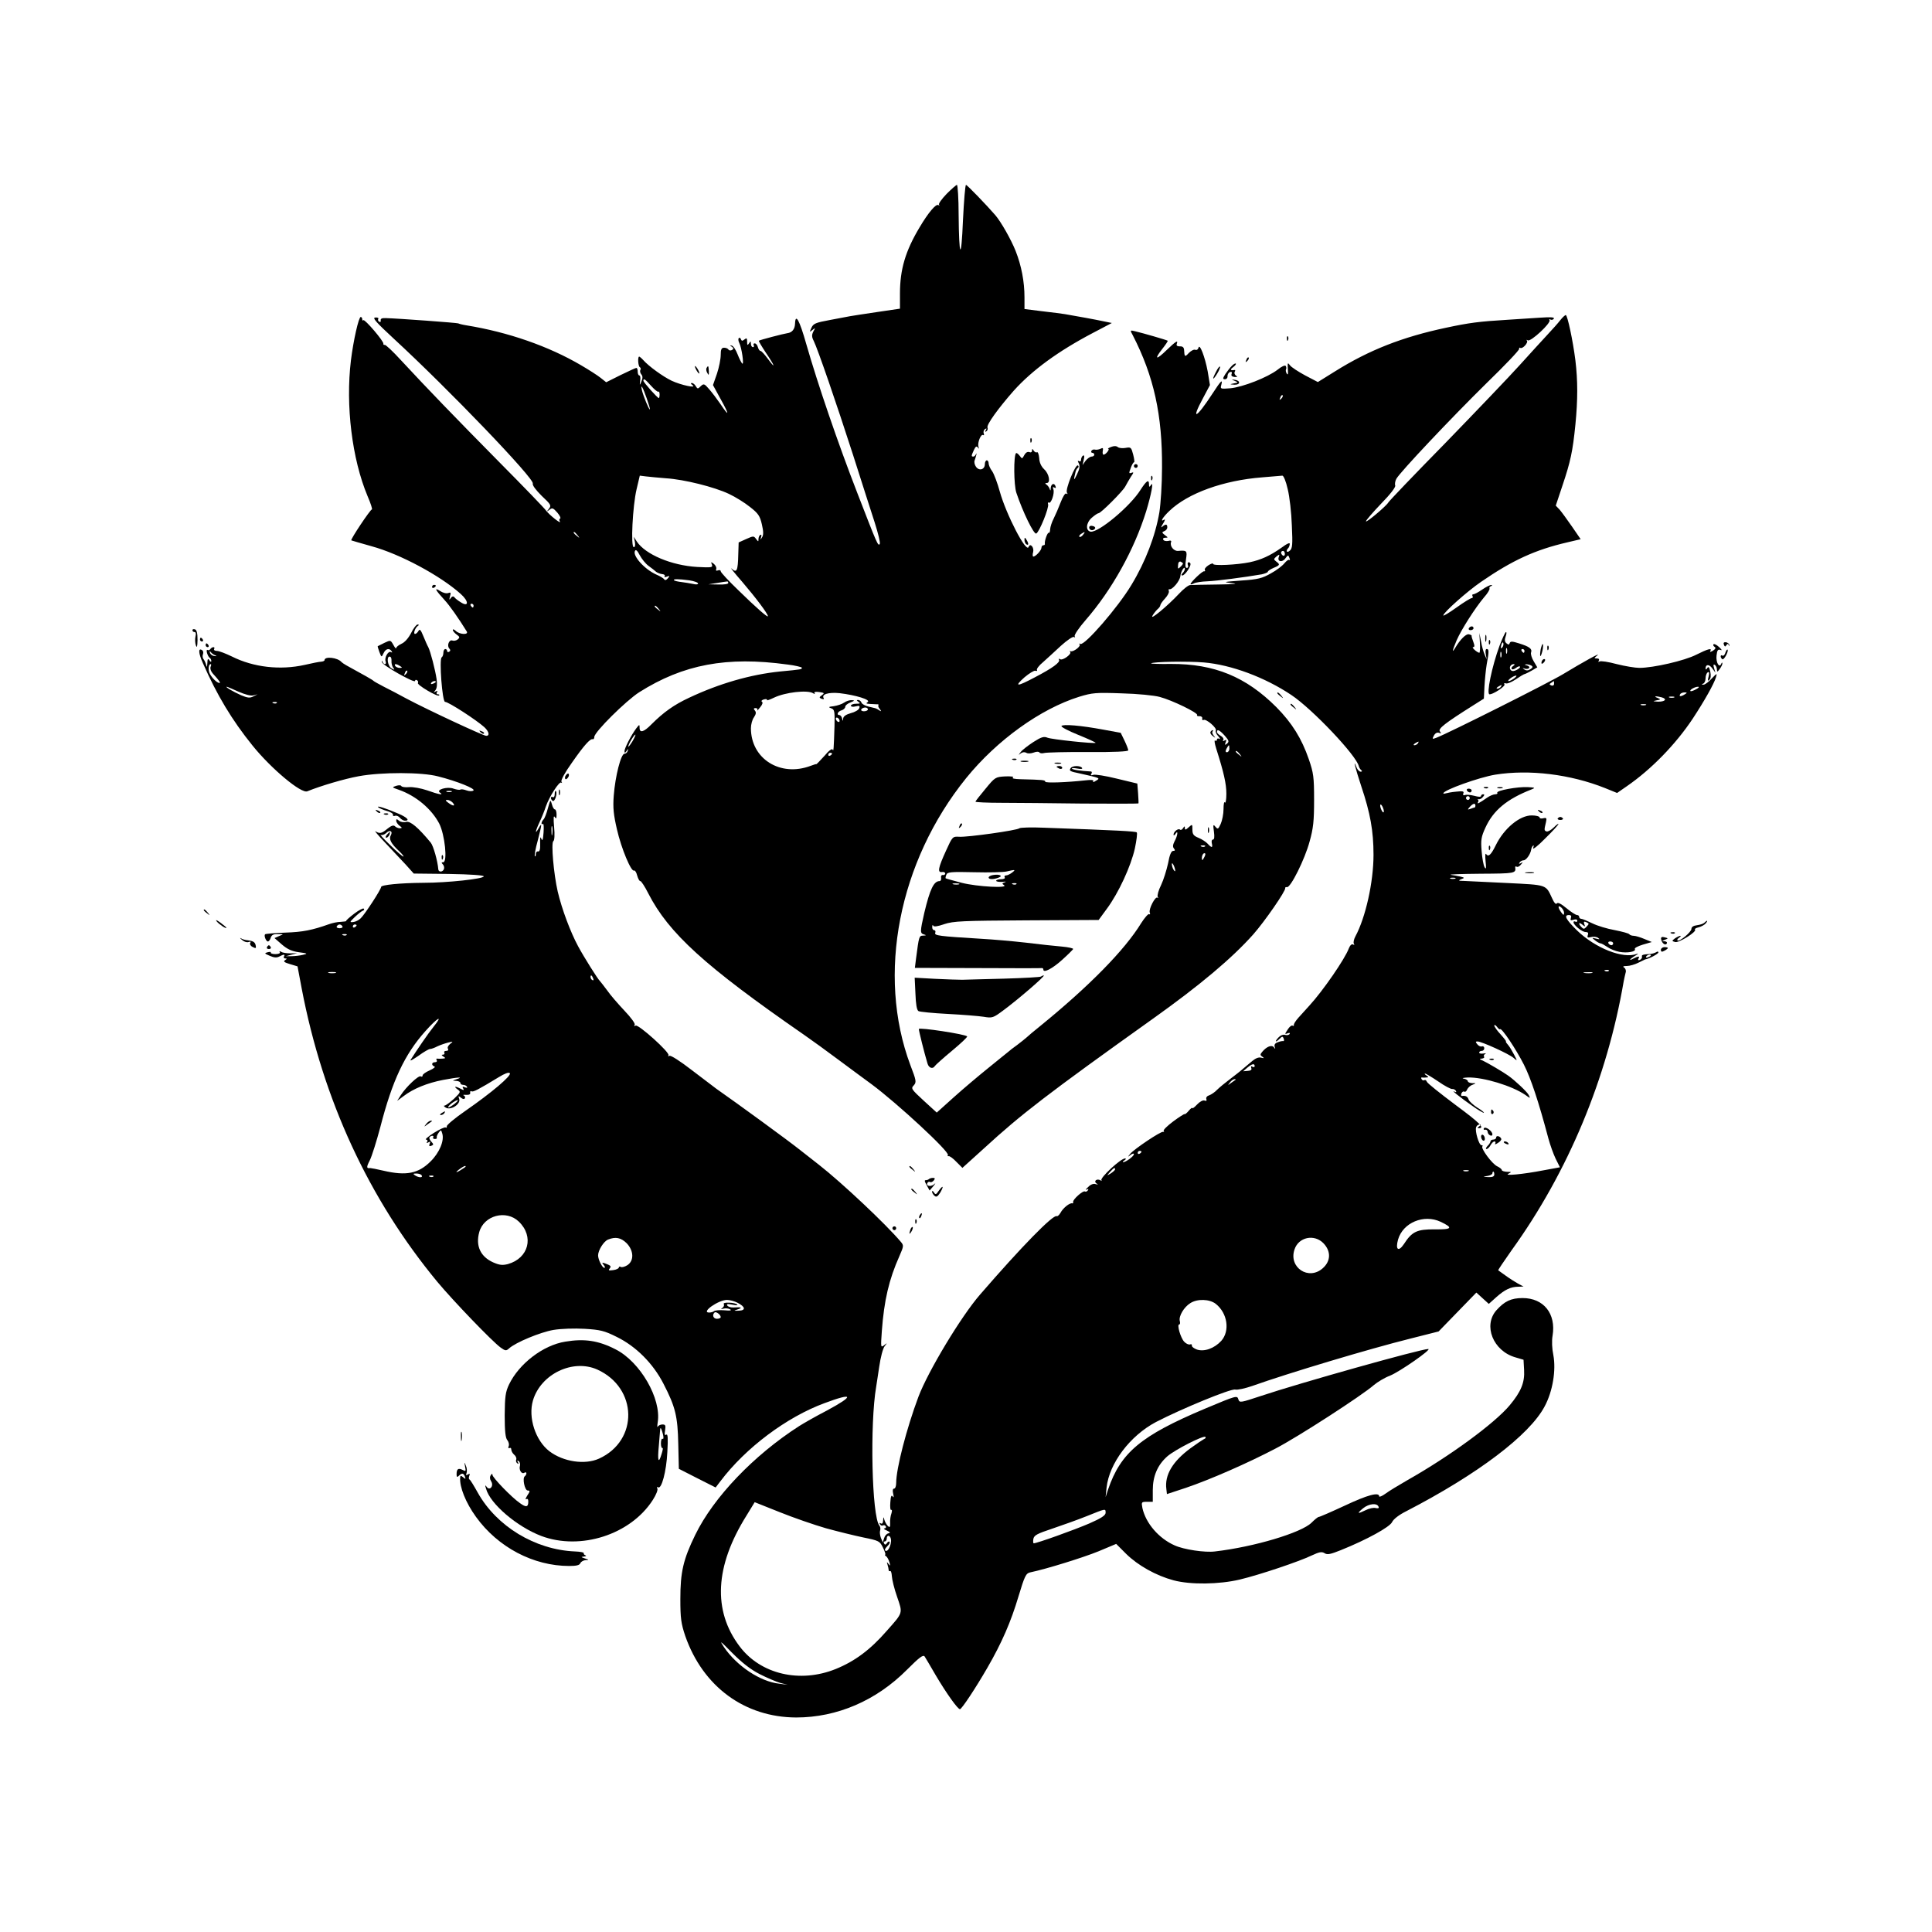 <?xml version="1.0" standalone="no"?>
<!DOCTYPE svg PUBLIC "-//W3C//DTD SVG 20010904//EN"
 "http://www.w3.org/TR/2001/REC-SVG-20010904/DTD/svg10.dtd">
<svg version="1.0" xmlns="http://www.w3.org/2000/svg"
 width="1024pt" height="1024pt" viewBox="0 0 1024 1024"
 preserveAspectRatio="xMidYMid meet">

<g transform="translate(0,1024) scale(0.1,-0.1)"
fill="#000000" stroke="none">
<path d="M5017 9212 c-26 -27 -44 -52 -40 -57 5 -4 3 -5 -4 -2 -12 8 -53 -40
-99 -118 -75 -125 -104 -223 -104 -351 l0 -80 -122 -18 c-68 -10 -132 -20
-143 -22 -11 -2 -59 -11 -106 -20 -76 -14 -88 -19 -98 -41 -11 -24 -11 -25 5
-12 16 13 16 12 5 -8 -9 -18 -9 -29 2 -50 22 -45 119 -327 208 -603 45 -140
96 -302 115 -359 18 -57 31 -108 27 -114 -9 -14 -14 -1 -119 270 -103 265
-209 575 -271 791 -36 127 -57 163 -59 107 -1 -30 -16 -48 -41 -51 -21 -3
-147 -36 -151 -40 -2 -1 15 -30 37 -63 47 -69 56 -94 11 -33 -17 23 -34 42
-39 42 -5 0 -11 9 -14 20 -3 11 -10 20 -17 20 -6 0 -8 -4 -5 -10 3 -5 1 -10
-4 -10 -6 0 -11 8 -11 18 0 14 -2 15 -10 2 -8 -12 -10 -10 -10 9 0 19 -3 21
-14 12 -11 -9 -15 -9 -19 1 -2 7 -7 10 -11 6 -4 -3 -3 -15 2 -25 13 -24 27
-120 16 -110 -5 5 -16 27 -25 50 -9 23 -22 43 -30 45 -12 3 -12 2 0 -6 10 -7
10 -11 1 -17 -7 -4 -15 -3 -19 2 -3 6 -14 10 -23 10 -14 0 -18 -9 -18 -39 0
-21 -9 -66 -20 -99 l-21 -60 41 -75 c47 -84 46 -97 -1 -26 -18 26 -45 62 -60
79 -26 30 -29 31 -45 16 -15 -15 -17 -15 -26 0 -5 9 -14 17 -21 17 -8 0 -6 -4
3 -11 27 -19 -61 0 -110 23 -46 22 -122 77 -151 110 -9 10 -19 18 -21 18 -9 0
-6 -50 3 -56 5 -3 7 -10 3 -15 -3 -5 -1 -16 5 -23 8 -9 8 -20 1 -37 -10 -24
-10 -23 -7 4 3 15 0 27 -4 27 -5 0 -9 9 -9 20 0 11 -3 20 -7 20 -5 0 -42 -18
-84 -38 l-76 -38 -29 23 c-16 13 -63 43 -104 67 -172 101 -387 176 -610 212
-19 3 -38 8 -41 10 -6 3 -314 26 -384 28 -20 1 -29 -3 -27 -12 1 -8 -2 -11 -8
-7 -6 3 -8 10 -5 15 3 5 -4 8 -16 7 -17 -1 4 -25 97 -111 294 -271 748 -744
738 -769 -3 -9 16 -34 47 -65 49 -46 52 -51 39 -68 -14 -17 -14 -18 2 -6 15
12 20 10 42 -15 13 -15 20 -30 15 -31 -5 -2 -6 -9 -2 -15 12 -20 -56 34 -72
56 -8 12 -120 128 -248 257 -237 240 -380 388 -521 540 -43 47 -82 84 -87 82
-5 -1 -8 2 -7 6 4 12 -99 132 -106 125 -3 -4 -6 -1 -6 5 0 7 -4 12 -8 12 -11
0 -39 -125 -52 -230 -29 -240 6 -523 88 -719 17 -39 27 -71 23 -71 -8 0 -115
-160 -109 -164 2 -1 50 -15 107 -31 151 -41 365 -156 473 -253 44 -39 43 -72
0 -44 -15 9 -30 21 -34 27 -5 6 -12 5 -19 -5 -8 -12 -9 -10 -4 9 6 20 4 23 -9
18 -10 -4 -29 1 -44 11 -33 21 -24 4 24 -48 27 -29 74 -96 118 -167 11 -19
-39 -16 -58 3 -9 8 -16 11 -16 5 0 -5 9 -16 20 -24 17 -12 18 -16 6 -26 -7 -6
-20 -9 -28 -6 -18 7 -31 -28 -16 -43 6 -6 6 -12 -1 -16 -6 -4 -11 -2 -11 3 0
6 -4 11 -10 11 -5 0 -10 -9 -10 -19 0 -11 -4 -22 -9 -25 -14 -9 3 -236 18
-236 18 0 166 -96 208 -134 25 -23 30 -46 10 -46 -15 0 -311 138 -422 197 -38
21 -92 49 -120 63 -27 14 -52 28 -55 31 -4 5 -48 30 -145 83 -11 6 -22 14 -25
17 -20 24 -90 32 -90 10 0 -4 -8 -7 -17 -8 -10 0 -49 -8 -88 -17 -130 -29
-271 -13 -385 44 -33 16 -69 30 -80 30 -12 0 -18 5 -15 10 3 6 2 10 -4 10 -5
0 -13 -5 -16 -10 -4 -6 -10 -8 -15 -5 -4 3 -6 -4 -3 -15 3 -11 9 -23 14 -26 5
-3 9 -11 9 -17 0 -7 -4 -6 -10 3 -8 12 -10 8 -11 -15 -1 -21 -3 -24 -6 -10 -3
11 -9 25 -14 31 -5 6 -7 18 -3 27 3 8 1 18 -5 21 -21 14 -20 -15 5 -70 74
-168 153 -300 262 -435 99 -123 259 -257 291 -243 71 29 196 66 273 80 120 22
333 22 420 -1 99 -25 202 -66 187 -75 -7 -5 -23 -4 -37 1 -13 5 -27 7 -32 4
-5 -3 -21 0 -36 5 -33 13 -96 -6 -72 -21 23 -15 -7 -10 -68 12 -32 11 -76 19
-96 17 -21 -2 -39 1 -41 6 -2 5 -14 5 -27 1 -24 -8 -23 -8 14 -21 91 -32 173
-101 214 -179 30 -59 45 -205 21 -205 -10 0 -10 -3 -2 -11 6 -6 9 -18 6 -25
-6 -17 -29 -18 -30 -1 -3 42 -26 124 -40 141 -67 81 -108 115 -130 110 -13 -4
-30 -1 -38 6 -12 10 -15 10 -15 0 0 -7 8 -19 17 -26 15 -11 16 -13 2 -14 -8 0
-20 5 -26 11 -7 7 -19 3 -39 -13 -31 -26 -41 -28 -64 -14 -8 5 15 -22 51 -60
36 -38 85 -90 109 -116 l43 -48 186 -2 c116 -2 186 -7 185 -13 -1 -13 -191
-34 -320 -34 -124 -1 -224 -11 -224 -22 0 -13 -86 -145 -108 -166 -10 -10 -28
-19 -40 -20 -20 -2 -19 0 9 27 17 16 36 31 42 33 7 2 9 7 5 11 -3 4 -26 -8
-51 -27 -25 -19 -44 -36 -42 -38 2 -2 -11 -4 -28 -5 -18 0 -45 -6 -62 -12 -90
-32 -140 -42 -232 -45 -56 -2 -105 -6 -108 -9 -7 -7 5 -38 15 -38 5 0 12 9 15
20 5 15 15 20 38 19 32 0 32 0 7 -10 l-25 -11 39 -34 c29 -25 53 -36 90 -41
47 -6 49 -8 21 -14 -16 -4 -43 -7 -60 -7 l-30 0 30 8 30 8 -35 -1 c-20 0 -42
3 -49 8 -9 5 -12 4 -8 -2 4 -5 -6 -10 -23 -10 -16 0 -27 4 -25 8 3 4 -4 5 -16
2 -19 -5 -18 -7 11 -19 22 -10 37 -11 50 -4 24 13 33 13 25 0 -3 -5 0 -10 7
-10 10 0 10 -2 -1 -9 -11 -7 -4 -12 26 -21 l40 -12 22 -117 c113 -591 356
-1116 719 -1555 85 -102 292 -317 335 -348 25 -18 30 -19 45 -5 35 32 166 86
235 98 42 7 111 9 166 6 82 -5 104 -10 170 -43 102 -50 193 -141 248 -249 63
-122 75 -172 78 -320 l3 -130 98 -50 97 -49 26 34 c133 176 350 339 551 413
155 58 160 40 13 -39 -60 -31 -126 -69 -148 -83 -241 -155 -453 -377 -550
-576 -64 -131 -79 -198 -79 -340 0 -103 4 -130 26 -196 94 -269 315 -431 588
-432 216 0 424 89 587 253 67 67 86 81 94 70 5 -8 32 -53 59 -100 58 -98 117
-180 128 -179 9 0 82 110 145 219 77 133 125 244 165 378 33 110 40 123 62
128 87 18 285 80 363 112 l93 39 53 -53 c62 -61 158 -115 251 -140 90 -24 241
-22 351 4 105 25 316 96 382 128 39 18 52 21 67 12 15 -10 32 -6 87 16 139 56
258 122 271 148 7 16 37 39 75 58 379 196 654 404 734 556 43 80 61 192 46
272 -7 33 -9 76 -4 103 19 116 -47 199 -159 199 -61 0 -96 -17 -139 -65 -71
-81 -17 -215 100 -249 l44 -13 3 -54 c4 -66 -16 -115 -76 -187 -80 -96 -319
-271 -542 -397 -47 -27 -100 -59 -117 -72 -18 -13 -33 -19 -33 -14 0 24 -61 8
-182 -49 -71 -33 -133 -60 -138 -60 -5 0 -22 -14 -39 -31 -54 -53 -304 -128
-511 -152 -53 -7 -166 10 -214 32 -84 37 -153 117 -171 198 -6 32 -5 33 24 33
l31 0 0 62 c0 74 25 133 77 179 40 35 193 113 202 103 3 -4 0 -9 -7 -11 -6 -3
-39 -25 -72 -49 -95 -70 -138 -142 -128 -217 l3 -26 100 33 c130 44 330 132
475 208 118 61 461 283 522 337 19 16 57 39 86 50 50 20 224 141 202 141 -39
0 -681 -180 -887 -249 -106 -35 -113 -37 -119 -19 -7 23 -7 23 -179 -49 -339
-143 -445 -232 -512 -428 l-13 -40 5 50 c14 129 124 275 262 348 135 70 397
178 420 172 12 -3 52 6 90 19 191 68 621 197 838 251 l150 38 100 103 100 103
33 -30 33 -30 40 36 c44 39 76 55 117 55 l27 1 -30 16 c-16 9 -46 28 -65 42
-19 14 -37 26 -39 28 -2 1 30 48 70 105 301 417 507 913 595 1427 3 14 7 34
10 45 4 10 0 22 -7 27 -10 6 -6 9 14 9 15 0 42 8 60 17 18 9 34 17 37 18 18 2
70 29 70 37 0 5 -6 6 -12 1 -7 -4 -20 -8 -28 -9 -44 -3 -50 -5 -47 -15 1 -6
-4 -14 -12 -17 -8 -3 -11 0 -7 7 9 14 0 14 -25 1 -30 -16 -22 -3 9 15 15 9 18
13 7 9 -72 -28 -220 31 -316 124 -60 59 -72 82 -43 82 11 0 14 -5 10 -16 -4
-12 -1 -14 14 -9 12 4 20 2 20 -5 0 -6 -4 -8 -10 -5 -5 3 -10 2 -10 -3 0 -15
45 -52 64 -52 13 0 16 -5 12 -16 -5 -13 -1 -15 16 -11 13 4 30 2 38 -4 11 -8
9 -9 -10 -4 -24 6 -24 5 -6 -9 11 -9 24 -16 29 -16 5 0 21 -9 36 -19 15 -11
43 -22 64 -26 41 -8 91 1 82 15 -3 5 16 15 42 23 l48 14 -39 16 c-21 9 -47 17
-57 17 -10 0 -20 4 -23 8 -3 5 -37 14 -77 22 -40 7 -93 23 -119 36 -27 13 -53
24 -59 24 -6 0 -11 5 -11 10 0 6 -5 10 -11 10 -7 0 -32 16 -56 36 -30 25 -47
33 -52 25 -4 -6 -14 4 -24 27 -35 75 -24 71 -243 82 -110 5 -212 10 -229 11
-25 0 -27 2 -10 9 19 7 18 8 -5 14 -14 3 -36 7 -50 9 -14 3 57 5 158 6 181 1
188 2 183 34 -1 5 3 6 8 3 5 -3 15 2 22 11 12 14 12 16 0 8 -10 -5 -12 -4 -7
3 4 7 14 12 21 12 14 0 37 32 41 58 1 8 6 17 10 20 4 4 4 -2 0 -13 -4 -11 25
11 63 50 39 38 71 73 71 77 0 4 -11 -4 -25 -18 -14 -14 -31 -23 -38 -21 -13 5
-13 7 -3 49 5 22 3 25 -14 21 -11 -3 -20 -1 -20 5 0 5 -19 10 -41 10 -63 1
-147 -68 -191 -158 -25 -51 -39 -64 -51 -47 -5 7 -6 -9 -3 -38 4 -37 3 -45 -5
-32 -6 9 -13 48 -16 86 -5 59 -2 76 20 124 42 92 114 152 245 203 21 8 18 10
-20 12 -53 3 -169 -18 -162 -30 3 -4 -2 -8 -11 -8 -9 0 -29 -8 -43 -18 -43
-30 -56 -36 -48 -24 3 5 3 12 -1 15 -5 2 -3 2 4 1 6 -2 17 4 23 12 9 10 9 14
1 14 -6 0 -11 -4 -11 -9 0 -6 -15 -5 -36 1 -20 5 -42 7 -49 4 -9 -3 -12 0 -9
9 5 11 -3 13 -38 9 -23 -2 -49 -7 -55 -9 -7 -2 -13 -2 -13 0 0 17 190 85 275
99 181 29 399 2 582 -71 l64 -26 52 36 c129 89 258 221 349 358 63 96 112 183
123 219 7 23 6 23 -23 -7 -16 -18 -36 -33 -44 -32 -10 0 -10 2 0 6 6 2 12 15
12 28 0 13 5 27 11 31 9 5 10 -1 5 -22 -6 -22 -5 -26 4 -17 8 7 9 23 5 43 -5
24 -10 29 -16 19 -6 -9 -9 -10 -9 -2 0 23 19 23 35 1 l17 -23 -7 24 c-5 16 -4
21 4 17 6 -4 11 -15 11 -24 1 -15 2 -15 15 2 8 11 15 25 14 30 0 6 -3 5 -6 -2
-10 -26 -29 7 -25 43 3 29 8 35 21 30 10 -4 7 2 -7 15 -13 12 -26 19 -30 15
-3 -3 -1 -9 5 -13 9 -5 6 -12 -8 -21 -12 -7 -18 -8 -14 -2 11 18 -12 12 -74
-19 -62 -32 -228 -70 -302 -70 -22 0 -76 9 -120 20 -44 12 -85 18 -91 14 -7
-4 -8 -3 -4 4 4 8 0 12 -10 12 -16 0 -16 1 2 16 24 20 -77 -36 -181 -99 -72
-44 -608 -313 -671 -337 -23 -9 -24 -8 -14 11 7 13 17 18 27 15 12 -5 13 -3 5
7 -12 14 27 44 176 138 l57 36 3 64 c2 35 7 88 12 118 13 69 12 81 0 81 -6 0
-8 -12 -5 -27 l5 -28 -11 25 c-6 14 -15 45 -19 70 l-9 45 3 -52 c2 -29 0 -53
-3 -53 -12 1 -44 30 -33 30 8 0 9 7 1 28 -6 15 -10 29 -9 32 1 3 -6 6 -15 8
-15 3 -46 -28 -72 -72 -19 -32 -15 -13 8 41 24 55 97 170 145 227 19 21 31 42
29 47 -3 4 1 10 7 12 8 3 9 6 2 6 -6 1 -28 -10 -48 -24 -20 -14 -41 -25 -47
-25 -6 0 -7 -4 -4 -10 3 -5 1 -10 -4 -10 -6 0 -42 -22 -81 -50 -38 -27 -70
-47 -70 -42 0 15 127 128 200 178 167 115 288 170 456 209 l72 17 -46 67 c-25
36 -54 76 -65 89 l-21 22 36 108 c42 125 54 180 68 321 13 131 13 234 0 341
-13 104 -42 240 -51 240 -4 0 -17 -12 -29 -27 -12 -16 -43 -50 -69 -78 -25
-27 -91 -99 -146 -160 -54 -60 -232 -246 -394 -413 -163 -166 -299 -308 -303
-316 -11 -19 -118 -109 -118 -99 0 5 36 47 80 93 49 50 79 89 75 97 -3 8 0 24
6 35 19 35 290 322 477 506 98 95 176 177 174 183 -1 6 2 8 6 5 12 -7 44 28
35 39 -5 4 -2 5 5 1 15 -9 124 92 115 107 -3 6 -1 7 5 3 6 -3 14 -1 18 5 4 8
-17 9 -77 5 -46 -3 -122 -8 -169 -11 -151 -9 -203 -16 -325 -42 -231 -49 -408
-118 -590 -232 l-90 -56 -67 35 c-37 20 -74 44 -81 54 -12 16 -13 14 -11 -20
2 -26 1 -34 -6 -24 -5 8 -6 18 -4 22 3 4 2 13 -1 18 -4 6 -22 -2 -44 -20 -52
-40 -184 -92 -250 -98 -51 -4 -54 -4 -48 17 9 34 -1 25 -47 -46 -86 -132 -116
-146 -49 -22 l36 68 -12 73 c-14 75 -43 152 -49 124 -2 -8 -9 -13 -17 -10 -7
3 -22 -5 -34 -17 -21 -23 -23 -21 -25 16 -1 14 -8 20 -22 19 -14 0 -20 4 -17
13 9 23 -5 14 -53 -32 -56 -55 -69 -52 -24 5 18 23 31 42 29 44 -5 4 -133 41
-172 50 -28 7 -28 6 -13 -21 112 -218 157 -423 155 -703 0 -85 -7 -191 -14
-235 -21 -124 -73 -261 -148 -385 -71 -119 -250 -325 -271 -313 -6 3 -8 3 -4
-2 9 -10 -32 -41 -47 -37 -5 2 -7 0 -3 -3 11 -11 -40 -48 -53 -39 -7 4 -9 3
-6 -3 8 -13 -34 -44 -128 -93 -96 -51 -112 -51 -55 0 25 21 51 37 58 35 7 -3
11 -1 8 4 -3 5 11 24 32 41 20 18 63 57 95 87 32 29 63 50 69 47 6 -4 8 -3 4
4 -3 6 22 44 57 84 141 162 259 375 322 578 27 89 41 163 26 140 -9 -13 -11
-13 -11 3 0 28 -13 20 -44 -28 -55 -89 -225 -230 -266 -223 -27 6 -24 47 7 74
15 13 31 24 36 24 12 0 127 115 141 141 7 13 20 36 30 52 16 23 16 26 3 21
-14 -5 -14 -2 -4 25 6 17 14 31 18 31 3 0 1 18 -5 41 -10 38 -12 40 -40 35
-16 -3 -34 -1 -41 4 -8 7 -21 7 -36 1 -13 -5 -20 -10 -15 -10 10 -1 -13 -31
-25 -31 -4 0 -6 9 -4 20 3 16 1 18 -13 11 -9 -4 -22 -6 -29 -4 -6 2 -14 -1
-18 -6 -3 -6 -1 -11 4 -11 6 0 11 -4 11 -10 0 -5 -6 -10 -14 -10 -8 0 -22 -10
-32 -22 l-16 -23 6 28 c5 19 3 26 -4 22 -5 -3 -10 -13 -10 -21 0 -9 -5 -12
-11 -8 -8 4 -8 1 -1 -12 7 -14 4 -30 -10 -59 -17 -36 -19 -33 -7 15 2 8 8 18
13 21 4 4 4 9 -1 12 -13 8 -68 -128 -58 -144 5 -7 4 -10 -3 -5 -6 4 -18 -15
-30 -46 -11 -29 -28 -68 -37 -86 -10 -19 -18 -44 -19 -57 0 -13 -4 -21 -7 -19
-7 4 -24 -45 -21 -58 1 -5 -2 -8 -8 -8 -5 0 -10 -6 -10 -13 0 -14 -31 -47 -43
-47 -4 0 -5 11 -1 24 6 25 -16 50 -24 27 -12 -35 -119 172 -153 294 -12 44
-30 92 -40 107 -11 14 -19 33 -19 42 0 9 -4 16 -10 16 -5 0 -10 -9 -10 -20 0
-29 -30 -38 -47 -14 -7 10 -11 25 -7 34 3 8 7 22 9 30 1 8 0 9 -2 3 -3 -7 -9
-13 -14 -13 -12 0 -11 4 3 35 9 19 14 22 21 13 6 -9 7 -8 3 5 -6 20 13 69 25
61 5 -3 6 1 3 9 -3 8 0 18 7 23 8 5 10 3 4 -6 -5 -8 -4 -11 3 -6 6 4 9 12 6
20 -6 15 58 103 139 195 98 109 236 210 421 307 l99 52 -49 10 c-42 9 -125 24
-200 37 -12 2 -65 9 -118 15 l-96 12 0 62 c0 83 -16 167 -47 246 -24 60 -77
154 -108 190 -45 52 -149 160 -155 160 -4 0 -11 -84 -16 -187 -9 -219 -21
-204 -23 30 0 86 -5 157 -9 157 -4 0 -29 -22 -55 -48z m-1566 -1017 c17 -19
34 -33 38 -31 4 3 7 -4 7 -15 0 -10 -2 -19 -4 -19 -7 0 -82 84 -82 92 0 15 10
8 41 -27z m-23 -67 c11 -32 19 -58 16 -58 -5 0 -33 68 -41 99 -10 43 4 20 25
-41z m3363 -1 c-10 -9 -11 -8 -5 6 3 10 9 15 12 12 3 -3 0 -11 -7 -18z m-3261
-422 c96 -6 256 -46 334 -83 34 -16 84 -47 111 -69 44 -34 53 -48 63 -92 9
-38 9 -57 1 -69 -9 -15 -10 -15 -5 1 3 11 2 15 -4 12 -6 -3 -10 -14 -10 -23 0
-14 -1 -14 -13 2 -12 16 -14 16 -52 -1 l-40 -18 -2 -63 c-2 -89 -8 -100 -35
-76 -12 11 13 -21 56 -70 71 -83 136 -169 136 -182 0 -9 -61 44 -157 138 -51
49 -93 94 -93 100 0 6 -7 8 -14 5 -10 -4 -13 -1 -10 7 3 7 -3 19 -12 27 -16
12 -17 12 -11 -3 6 -16 -1 -17 -78 -13 -136 8 -274 66 -320 135 l-16 25 6 -27
c3 -18 1 -28 -6 -28 -17 0 -6 218 15 307 l17 72 32 -4 c18 -2 66 -7 107 -10z
m3295 -57 c10 -40 20 -127 22 -193 5 -103 3 -122 -11 -134 -15 -13 -23 -2 -9
13 4 3 8 13 9 22 2 10 -13 4 -44 -19 -61 -43 -108 -64 -168 -77 -68 -14 -194
-20 -194 -9 0 5 -11 2 -25 -7 -14 -9 -22 -20 -19 -25 3 -5 1 -8 -4 -7 -8 3
-72 -58 -72 -68 0 -3 8 -1 18 4 9 5 42 10 72 11 49 2 195 21 288 37 17 4 32
10 32 14 0 4 14 13 30 20 34 14 36 18 14 34 -14 11 -14 13 2 27 16 12 17 12
12 -3 -10 -25 19 -31 35 -7 14 18 15 19 21 2 4 -9 4 -14 0 -11 -4 4 -15 -4
-26 -17 -10 -13 -42 -38 -72 -54 -46 -26 -67 -32 -157 -38 -96 -7 -100 -8 -49
-14 37 -3 13 -6 -75 -7 -71 -1 -138 -2 -147 -3 -9 0 -36 -21 -60 -47 -60 -64
-154 -142 -140 -116 6 11 18 26 26 34 9 7 16 17 16 22 0 5 11 21 25 36 14 15
23 33 20 39 -2 7 -1 12 3 10 15 -4 55 43 58 69 2 25 24 59 24 38 0 -5 -5 -15
-12 -22 -8 -8 -8 -12 -1 -12 12 0 43 43 43 60 0 5 -4 10 -10 10 -5 0 -7 -7 -4
-15 4 -8 1 -15 -6 -15 -8 0 -9 13 -4 45 7 47 5 49 -43 45 -22 -1 -44 26 -36
47 3 7 -3 10 -15 6 -11 -2 -23 0 -26 6 -4 6 0 11 10 11 16 0 16 1 -2 14 -16
13 -17 15 -3 21 9 3 16 12 16 20 0 18 -9 19 -27 3 -8 -7 -6 0 4 16 10 16 13
25 7 22 -25 -16 -9 12 27 46 98 94 286 162 492 178 52 4 100 8 107 9 6 0 19
-30 28 -71z m-3764 -245 c13 -16 12 -17 -3 -4 -17 13 -22 21 -14 21 2 0 10 -8
17 -17z m2679 2 c-7 -9 -15 -13 -19 -10 -3 3 1 10 9 15 21 14 24 12 10 -5z
m-2303 -164 c16 -11 34 -26 41 -32 7 -5 21 -11 32 -12 10 -1 16 -5 13 -11 -4
-5 1 -7 12 -2 15 5 16 4 5 -9 -8 -10 -16 -12 -19 -6 -4 6 -22 17 -41 25 -64
28 -130 102 -114 127 4 8 13 0 25 -24 10 -19 31 -45 46 -56z m3373 63 c0 -8
-4 -12 -10 -9 -5 3 -10 10 -10 16 0 5 5 9 10 9 6 0 10 -7 10 -16z m-540 -51
c0 -2 -6 -11 -14 -18 -12 -12 -14 -11 -12 9 0 14 6 22 14 19 6 -3 12 -7 12
-10z m-2616 -89 c25 -4 46 -11 46 -17 0 -5 -11 -6 -27 -2 -16 3 -43 8 -61 10
-18 2 -36 6 -39 9 -8 8 22 8 81 0z m206 -14 c0 -6 -23 -9 -52 -8 l-53 1 45 7
c25 4 48 8 53 8 4 1 7 -2 7 -8z m-1350 -120 c0 -5 -2 -10 -4 -10 -3 0 -8 5
-11 10 -3 6 -1 10 4 10 6 0 11 -4 11 -10z m981 -17 c13 -16 12 -17 -3 -4 -10
7 -18 15 -18 17 0 8 8 3 21 -13z m-2351 -246 c11 -5 9 -6 -4 -4 -11 1 -21 9
-23 17 -3 10 -2 11 4 4 4 -6 15 -14 23 -17z m3033 -49 c42 -5 77 -14 77 -17 0
-9 1 -9 -115 -20 -157 -16 -323 -64 -482 -139 -80 -37 -136 -77 -200 -141 -40
-41 -63 -48 -63 -19 0 20 -1 19 -18 -3 -27 -36 -62 -105 -62 -120 0 -11 3 -11
11 1 9 13 10 13 6 0 -2 -8 -10 -15 -17 -15 -19 0 -49 -119 -57 -222 -5 -65 -1
-101 17 -179 23 -101 76 -228 91 -218 4 2 12 -9 16 -26 5 -17 12 -31 17 -30 4
1 24 -29 42 -65 108 -211 300 -386 826 -750 39 -27 122 -87 182 -132 61 -45
140 -104 176 -130 136 -101 414 -358 404 -375 -3 -5 -1 -7 4 -6 5 2 24 -12 41
-30 l32 -32 115 104 c197 181 339 290 894 686 250 178 421 322 533 448 60 68
173 231 169 245 -1 4 3 6 9 5 19 -5 95 148 120 241 20 71 24 110 24 221 0 122
-3 143 -28 216 -38 110 -89 192 -172 276 -161 161 -329 230 -559 229 -60 -1
-107 1 -105 3 9 9 197 12 279 5 145 -12 325 -79 465 -173 112 -75 345 -321
357 -377 2 -8 8 -17 13 -21 6 -5 5 -8 -3 -8 -7 0 -17 10 -22 23 -21 53 -7 -3
25 -100 48 -143 65 -237 65 -364 0 -144 -42 -332 -96 -432 -8 -15 -12 -32 -8
-39 4 -7 3 -8 -4 -4 -8 4 -16 -4 -23 -21 -20 -55 -138 -226 -209 -303 -17 -19
-44 -48 -58 -64 -15 -17 -26 -34 -24 -39 1 -4 -2 -6 -7 -3 -5 3 -17 -6 -26
-21 -16 -24 -16 -26 -1 -20 11 4 15 3 11 -4 -4 -5 -15 -7 -24 -4 -11 3 -25 -3
-36 -15 -21 -23 -14 -27 8 -5 13 13 16 13 21 0 3 -8 2 -14 -2 -13 -4 1 -17 -1
-29 -6 -15 -5 -20 -13 -17 -24 5 -13 4 -14 -4 -3 -11 15 -39 4 -62 -24 -12
-14 -11 -18 1 -26 11 -8 9 -9 -6 -5 -13 4 -30 -3 -47 -17 -14 -12 -37 -31 -50
-42 -12 -11 -43 -35 -68 -54 -25 -19 -56 -44 -69 -57 -12 -13 -32 -26 -43 -30
-11 -3 -17 -12 -14 -19 3 -9 0 -12 -10 -8 -8 3 -25 -6 -39 -21 -14 -15 -25
-23 -25 -19 -1 4 -9 -2 -19 -14 -10 -12 -20 -20 -22 -18 -2 2 -30 -16 -61 -39
-32 -24 -54 -46 -50 -50 4 -4 2 -6 -3 -5 -12 4 -155 -92 -175 -117 -14 -18
-14 -18 3 -5 9 7 17 9 17 3 0 -10 -43 -42 -57 -42 -4 0 -1 5 7 10 8 5 10 10 3
10 -23 0 -135 -104 -125 -116 4 -4 1 -4 -5 0 -19 11 -38 -4 -22 -16 11 -7 10
-8 -4 -4 -11 4 -27 -2 -40 -16 -12 -11 -16 -17 -8 -13 10 5 12 4 7 -4 -4 -6
-11 -9 -16 -6 -10 6 -66 -44 -62 -56 1 -5 -1 -8 -5 -7 -13 4 -49 -25 -62 -50
-7 -12 -16 -20 -20 -18 -18 11 -187 -162 -406 -415 -101 -116 -276 -407 -327
-542 -63 -168 -118 -381 -118 -457 0 -17 -5 -30 -11 -30 -7 0 -9 -10 -5 -27 4
-19 4 -23 -3 -14 -6 9 -10 0 -12 -32 -2 -25 0 -43 5 -40 4 3 5 -5 1 -18 -5
-13 -8 -36 -7 -51 1 -23 -2 -26 -13 -15 -7 7 -15 22 -18 33 -4 16 -5 16 -6 -4
-1 -15 -5 -21 -13 -16 -7 4 -8 3 -4 -5 4 -6 11 -9 16 -6 5 3 11 1 15 -5 3 -5
0 -10 -7 -11 -7 0 -2 -5 12 -11 19 -9 21 -12 9 -15 -10 -2 -20 -14 -23 -26
l-7 -22 -10 24 c-5 14 -7 31 -4 39 3 8 1 20 -4 26 -40 48 -51 538 -17 736 1 8
9 56 16 105 7 50 20 99 29 110 15 19 15 19 -3 5 -18 -14 -18 -11 -12 75 12
163 38 274 93 397 24 55 24 57 6 78 -76 90 -310 311 -433 407 -8 6 -52 41 -97
76 -65 52 -334 248 -447 327 -11 8 -69 52 -129 98 -62 48 -112 80 -119 76 -6
-4 -8 -3 -5 3 9 14 -160 166 -174 157 -8 -4 -9 -3 -5 4 4 7 -19 38 -54 75 -33
35 -75 83 -92 108 -18 24 -35 46 -38 49 -12 11 -86 129 -116 185 -40 74 -86
196 -108 290 -21 92 -36 258 -23 267 6 3 8 33 4 75 -4 45 -3 63 3 53 8 -12 10
-9 10 13 0 15 -4 27 -9 27 -5 0 -12 12 -16 28 -7 26 -8 24 -21 -22 -7 -27 -17
-53 -23 -59 -12 -12 -15 -31 -3 -24 4 3 5 -18 3 -46 -3 -39 -6 -47 -12 -32 -5
14 -7 6 -6 -25 1 -31 -2 -44 -11 -43 -6 2 -12 -5 -12 -14 0 -9 -2 -14 -5 -11
-3 3 3 40 15 82 23 89 24 100 5 66 -21 -37 -18 -16 5 33 11 23 26 60 33 82 19
54 72 136 82 127 5 -4 5 -1 1 5 -4 8 18 48 55 100 64 92 98 130 111 125 5 -1
8 5 8 12 0 26 169 193 238 237 234 148 465 191 785 147z m-3057 -13 c-3 -9 2
-24 12 -35 33 -36 43 -50 35 -50 -13 1 -37 24 -50 47 -11 20 -9 53 4 53 3 0 3
-7 -1 -15z m7121 -89 c0 -8 -6 -12 -15 -9 -11 5 -11 7 0 14 7 5 13 9 14 9 0 0
1 -6 1 -14z m-6973 -42 c34 -15 65 -23 78 -20 l23 6 -22 -11 c-19 -10 -31 -8
-65 6 -43 19 -87 45 -76 45 3 0 31 -12 62 -26z m7726 13 c-14 -8 -27 -12 -30
-10 -7 6 23 23 40 23 8 0 4 -6 -10 -13z m-4681 -21 c9 -6 12 -5 8 1 -4 5 6 8
25 5 28 -4 29 -6 14 -17 -15 -11 -15 -13 -1 -19 9 -3 14 -2 11 3 -14 21 25 33
84 27 85 -10 167 -35 149 -47 -11 -7 -8 -9 11 -10 14 -1 31 -2 38 -2 7 1 11
-2 8 -5 -3 -3 0 -12 7 -20 10 -13 9 -14 -3 -7 -8 6 -17 10 -20 11 -3 1 -19 5
-37 9 -17 4 -34 13 -37 21 -3 8 -11 14 -18 14 -9 0 -8 -3 2 -10 12 -8 9 -10
-12 -10 -16 0 -28 -5 -28 -10 0 -6 11 -8 25 -4 20 5 24 3 19 -10 -3 -9 -24
-21 -45 -26 -25 -7 -39 -17 -40 -28 -1 -16 -2 -16 -6 1 -2 9 -9 17 -14 17 -17
0 -9 19 11 25 11 3 20 12 20 19 0 7 12 17 28 23 22 9 23 11 7 12 -11 1 -30 -5
-41 -13 -11 -8 -36 -16 -55 -19 -28 -3 -30 -5 -14 -11 18 -6 20 -15 18 -94 -4
-125 -5 -138 -10 -125 -3 7 -21 -6 -43 -33 -22 -24 -41 -44 -42 -44 -2 1 -16
-3 -31 -9 -161 -61 -317 37 -317 199 0 20 7 46 16 58 11 17 13 26 5 36 -8 9
-7 13 4 13 8 0 12 -5 9 -11 -3 -6 3 0 14 14 13 15 17 27 10 31 -5 3 0 9 11 12
12 3 19 1 16 -3 -3 -5 14 1 37 12 60 29 177 42 207 24z m1838 -20 c65 -17 205
-85 198 -96 -3 -4 3 -7 13 -6 9 0 16 -5 14 -12 -1 -8 2 -11 7 -8 13 8 73 -43
65 -56 -3 -5 2 -19 13 -30 10 -12 12 -18 6 -14 -7 4 -13 2 -13 -4 0 -6 -4 -9
-10 -5 -5 3 -2 -16 6 -42 41 -129 54 -188 54 -240 0 -32 -4 -53 -8 -46 -4 6
-7 -10 -7 -35 0 -26 -7 -61 -15 -79 -13 -28 -15 -30 -28 -15 -12 15 -13 11 -8
-25 4 -29 2 -43 -5 -43 -6 0 -9 -9 -6 -20 6 -25 -1 -25 -22 -2 -9 10 -31 24
-48 31 -27 11 -33 19 -33 44 0 29 0 30 -20 12 -15 -14 -20 -15 -20 -4 0 12 -2
11 -10 -1 -5 -8 -12 -11 -16 -7 -9 8 -34 -11 -34 -27 0 -6 5 -4 10 4 16 25 12
-10 -5 -40 -9 -18 -10 -29 -3 -37 8 -10 6 -13 -4 -13 -10 0 -19 -21 -27 -66
-8 -36 -24 -88 -37 -115 -14 -28 -21 -55 -18 -62 4 -7 4 -9 -1 -5 -11 10 -48
-61 -41 -79 3 -8 2 -12 -3 -8 -5 3 -24 -19 -42 -47 -88 -144 -276 -335 -539
-549 -30 -24 -61 -50 -68 -57 -8 -7 -30 -25 -50 -40 -21 -15 -42 -31 -48 -37
-7 -5 -54 -44 -105 -85 -51 -41 -134 -111 -184 -156 l-90 -81 -69 63 c-65 60
-69 65 -53 81 15 17 14 25 -18 108 -179 479 -62 1078 296 1521 163 201 394
367 599 431 69 21 88 23 225 18 83 -2 174 -11 202 -19z m2783 14 c-20 -13 -33
-13 -25 0 3 6 14 10 23 10 15 0 15 -2 2 -10z m-123 -16 c32 -9 18 -24 -20 -23
-28 2 -29 2 -7 7 23 4 24 5 5 13 -24 9 -9 11 22 3z m66 -1 c-7 -2 -19 -2 -25
0 -7 3 -2 5 12 5 14 0 19 -2 13 -5z m-7406 -29 c-3 -3 -12 -4 -19 -1 -8 3 -5
6 6 6 11 1 17 -2 13 -5z m7256 -11 c-7 -2 -19 -2 -25 0 -7 3 -2 5 12 5 14 0
19 -2 13 -5z m-4123 -23 c0 -5 -9 -10 -21 -10 -11 0 -17 5 -14 10 3 6 13 10
21 10 8 0 14 -4 14 -10z m-150 -61 c0 -6 -4 -7 -10 -4 -5 3 -10 11 -10 16 0 6
5 7 10 4 6 -3 10 -11 10 -16z m2042 -79 c22 -25 23 -31 12 -41 -12 -10 -13 -8
-8 6 6 14 4 16 -6 10 -8 -5 -11 -4 -6 3 3 6 -3 16 -14 22 -11 6 -20 15 -20 20
0 18 15 10 42 -20z m-3141 -31 c-12 -19 -21 -30 -21 -26 0 12 33 67 38 63 1
-2 -6 -19 -17 -37z m4164 -9 c-3 -5 -12 -10 -18 -10 -7 0 -6 4 3 10 19 12 23
12 15 0z m-999 -28 c0 -10 -6 -19 -13 -19 -8 0 -9 6 -2 19 5 10 11 18 12 18 2
0 3 -8 3 -18z m55 -29 c13 -16 12 -17 -3 -4 -10 7 -18 15 -18 17 0 8 8 3 21
-13z m-2161 3 c0 -3 -4 -8 -10 -11 -5 -3 -10 -1 -10 4 0 6 5 11 10 11 6 0 10
-2 10 -4z m-2017 -203 c-7 -2 -19 -2 -25 0 -7 3 -2 5 12 5 14 0 19 -2 13 -5z
m5397 -33 c0 -5 -4 -10 -10 -10 -5 0 -10 5 -10 10 0 6 5 10 10 10 6 0 10 -4
10 -10z m-5390 -25 c16 -19 1 -19 -24 0 -16 12 -17 15 -4 15 8 0 21 -7 28 -15z
m4933 -35 c3 -11 2 -18 -3 -15 -4 3 -10 14 -13 25 -3 11 -2 18 3 15 4 -3 10
-14 13 -25z m487 20 c0 -5 -2 -10 -4 -10 -2 0 -12 -3 -22 -7 -16 -6 -17 -5 -4
10 17 19 30 22 30 7z m-4893 -152 c-2 -13 -4 -5 -4 17 -1 22 1 32 4 23 2 -10
2 -28 0 -40z m-856 -6 c-11 -19 2 -44 44 -83 17 -16 27 -29 23 -29 -5 0 -36
27 -70 61 -35 33 -57 58 -50 54 6 -3 19 1 28 9 19 20 38 11 25 -12z m4316 -58
c-3 -3 -12 -4 -19 -1 -8 3 -5 6 6 6 11 1 17 -2 13 -5z m-6 -61 c-8 -15 -10
-15 -11 -2 0 17 10 32 18 25 2 -3 -1 -13 -7 -23z m-152 -68 c0 -5 -4 -3 -9 5
-5 8 -9 22 -9 30 0 16 17 -16 18 -35z m1484 -42 c-7 -2 -19 -2 -25 0 -7 3 -2
5 12 5 14 0 19 -2 13 -5z m577 -182 c-1 -13 -3 -13 -15 3 -19 26 -19 42 0 26
8 -7 15 -20 15 -29z m130 -58 c0 -2 -6 -10 -13 -17 -10 -11 -15 -11 -25 0 -18
19 -15 29 5 13 15 -12 16 -12 10 3 -4 12 -2 15 9 11 7 -3 14 -7 14 -10z
m-6605 -13 c3 -5 -3 -10 -15 -10 -12 0 -18 5 -15 10 3 6 10 10 15 10 5 0 12
-4 15 -10z m75 6 c0 -3 -4 -8 -10 -11 -5 -3 -10 -1 -10 4 0 6 5 11 10 11 6 0
10 -2 10 -4z m-53 -52 c-3 -3 -12 -4 -19 -1 -8 3 -5 6 6 6 11 1 17 -2 13 -5z
m6713 -44 c0 -5 -4 -10 -9 -10 -6 0 -13 5 -16 10 -3 6 1 10 9 10 9 0 16 -4 16
-10z m200 -64 c0 -2 -7 -7 -16 -10 -8 -3 -12 -2 -9 4 6 10 25 14 25 6z m-223
-82 c-3 -3 -12 -4 -19 -1 -8 3 -5 6 6 6 11 1 17 -2 13 -5z m-6749 -11 c-10 -2
-26 -2 -35 0 -10 3 -2 5 17 5 19 0 27 -2 18 -5z m6660 0 c-10 -2 -28 -2 -40 0
-13 2 -5 4 17 4 22 1 32 -1 23 -4z m-5294 -29 c3 -8 2 -12 -4 -9 -6 3 -10 10
-10 16 0 14 7 11 14 -7z m-846 -256 c-29 -36 -87 -121 -122 -176 -4 -8 14 3
42 22 27 20 55 36 61 36 7 0 24 6 39 14 15 7 41 16 57 20 28 7 28 6 11 -7 -10
-8 -16 -19 -12 -25 4 -7 1 -12 -9 -12 -9 0 -13 -4 -10 -10 3 -5 0 -10 -7 -10
-9 0 -9 -3 2 -10 13 -8 12 -10 -5 -11 -11 -1 -24 -1 -28 0 -5 1 -6 -3 -2 -9 3
-5 -1 -10 -9 -10 -19 0 -21 -16 -3 -23 6 -2 -5 -11 -25 -20 -21 -9 -38 -21
-38 -27 0 -6 -4 -9 -10 -5 -11 7 -78 -56 -106 -100 l-19 -30 35 26 c51 39 125
69 208 85 79 15 113 17 72 4 -24 -8 -24 -8 -2 -9 12 -1 22 -5 22 -11 0 -5 6
-10 14 -10 8 0 18 -4 21 -10 4 -6 -1 -7 -11 -3 -12 5 -15 3 -9 -6 6 -10 3 -11
-13 -2 -29 15 -40 14 -17 -3 18 -13 17 -15 -19 -50 -22 -20 -44 -36 -50 -36
-6 0 -3 -5 7 -11 26 -15 79 18 71 46 -6 17 -5 18 9 7 9 -8 18 -9 21 -3 3 5 0
12 -6 15 -7 2 -2 4 12 3 16 -1 24 3 22 11 -1 8 2 11 7 8 8 -6 38 10 145 75 31
19 52 27 58 21 12 -12 -97 -104 -237 -201 -55 -38 -99 -75 -97 -81 1 -6 -1 -9
-6 -6 -5 3 -33 -10 -63 -29 -30 -19 -48 -35 -41 -35 7 0 10 -5 6 -12 -5 -7 -3
-8 6 -3 10 6 12 4 7 -8 -4 -11 -2 -14 9 -10 13 5 13 8 -1 23 -8 9 -12 20 -8
23 9 10 25 9 19 -1 -3 -5 1 -9 9 -9 8 0 12 3 10 7 -2 4 2 15 9 25 13 18 14 18
20 -3 12 -37 -15 -102 -62 -148 -65 -65 -130 -77 -250 -49 -34 8 -66 14 -70
14 -20 -3 -21 4 -2 41 11 22 36 102 56 177 63 245 129 385 238 507 65 73 98
91 44 24z m5653 -13 c8 8 84 -105 126 -188 37 -73 78 -196 130 -392 9 -33 26
-81 38 -106 l23 -46 -87 -16 c-108 -21 -214 -31 -186 -18 18 9 17 10 -7 10
-16 1 -28 5 -28 9 0 5 -11 14 -24 20 -27 12 -89 96 -79 106 4 3 1 6 -5 6 -13
0 -36 76 -28 96 3 8 11 14 18 14 9 0 8 -3 -2 -10 -9 -6 -10 -10 -3 -10 35 0 8
27 -123 124 -80 60 -148 114 -151 122 -3 8 -9 12 -13 9 -5 -3 -12 -1 -15 5 -4
6 -3 10 2 9 4 -1 15 -1 23 0 13 1 13 2 0 11 -8 5 -11 10 -7 10 4 0 36 -19 70
-42 34 -24 67 -41 74 -40 6 1 15 -3 19 -9 5 -8 2 -10 -7 -5 -24 13 33 -33 94
-75 32 -23 60 -39 62 -37 2 2 -14 15 -36 28 -21 14 -42 33 -45 42 -5 16 -16
22 -36 19 -4 0 -5 6 -2 14 4 8 10 12 15 9 5 -3 12 2 15 11 4 9 16 21 28 25 21
9 21 9 -1 9 -13 1 -23 5 -23 10 0 5 -10 12 -22 14 -13 2 -2 5 23 6 81 2 233
-44 303 -92 28 -20 28 -20 18 0 -9 17 -72 76 -107 101 -26 19 -113 70 -135 80
-19 8 -21 11 -7 11 10 1 16 5 13 10 -4 5 0 12 6 15 7 4 3 4 -9 2 -13 -2 -23 0
-23 5 0 5 6 9 13 9 8 0 14 6 14 14 0 8 -6 12 -12 10 -7 -3 -18 2 -25 11 -10
12 -10 15 1 15 22 0 169 -67 191 -87 21 -18 21 -18 3 17 -10 19 -24 43 -33 53
-8 9 -13 17 -10 17 3 0 -10 17 -28 37 -19 20 -34 42 -34 47 0 6 7 3 14 -6 7
-10 15 -16 17 -13z m-1301 -196 c0 -5 -5 -7 -12 -3 -7 5 -9 2 -6 -7 4 -9 -2
-14 -19 -15 l-24 -2 22 19 c25 21 39 24 39 8z m-101 -72 c-2 -1 -13 -9 -24
-17 -19 -14 -19 -14 -6 3 7 9 18 17 24 17 6 0 8 -1 6 -3z m-4139 -127 c-33
-26 -49 -26 -19 0 13 10 29 19 34 19 6 1 -1 -8 -15 -19z m3640 -254 c0 -3 -4
-8 -10 -11 -5 -3 -10 -1 -10 4 0 6 5 11 10 11 6 0 10 -2 10 -4z m-3590 -86
c-35 -24 -54 -31 -30 -11 14 11 30 21 35 21 6 0 3 -5 -5 -10z m3450 -8 c0 -4
-10 -13 -22 -21 -23 -14 -23 -14 -4 8 20 22 26 25 26 13z m1873 -9 c-7 -2 -19
-2 -25 0 -7 3 -2 5 12 5 14 0 19 -2 13 -5z m137 -18 c0 -11 -10 -15 -32 -14
-31 2 -31 2 -5 6 15 2 27 9 27 14 0 5 2 9 5 9 3 0 5 -7 5 -15z m-5685 -5 c8
-13 -15 -13 -35 0 -12 8 -11 10 7 10 12 0 25 -4 28 -10z m62 -6 c-3 -3 -12 -4
-19 -1 -8 3 -5 6 6 6 11 1 17 -2 13 -5z m453 -239 c82 -79 52 -194 -58 -225
-28 -7 -44 -6 -78 9 -67 30 -94 87 -74 160 24 89 143 121 210 56z m4886 -1
c67 -32 61 -41 -30 -40 -95 1 -122 -11 -165 -78 -29 -43 -46 -30 -31 24 26 90
137 136 226 94z m-4315 -113 c38 -39 41 -93 4 -117 -13 -8 -29 -13 -35 -9 -5
3 -10 2 -10 -3 0 -5 -13 -12 -30 -14 -23 -3 -27 -2 -19 8 10 13 7 16 -25 28
-16 5 -17 4 -6 -9 7 -8 8 -15 3 -15 -11 0 -33 44 -33 66 0 27 30 75 53 84 40
16 68 10 98 -19z m3694 -1 c40 -42 39 -94 -4 -132 -75 -67 -182 4 -150 99 21
66 105 84 154 33z m-3106 -315 c42 -21 45 -41 7 -42 -29 -1 -29 -1 -6 7 28 9
19 13 -22 10 -14 -1 -29 4 -33 10 -6 9 2 10 26 5 19 -4 31 -4 27 0 -11 12 -79
15 -72 3 4 -6 0 -15 -7 -20 -10 -7 -9 -8 6 -4 11 3 27 1 35 -4 10 -6 0 -8 -30
-5 -24 2 -49 0 -55 -4 -5 -5 -18 -8 -27 -8 -44 1 50 67 95 67 15 0 41 -7 56
-15z m2535 -6 c62 -49 76 -143 29 -196 -37 -40 -90 -59 -129 -46 -16 6 -28 15
-27 21 2 6 -3 9 -10 6 -7 -2 -21 4 -31 15 -19 21 -39 91 -26 91 5 0 6 9 3 19
-6 25 22 73 56 94 37 24 102 22 135 -4z m-2624 -70 c0 -5 -9 -9 -20 -9 -19 0
-27 20 -13 33 7 8 33 -11 33 -24z m557 -1119 c62 -17 151 -39 199 -49 83 -17
87 -19 104 -54 10 -20 15 -37 12 -37 -4 0 -2 -4 4 -8 6 -4 14 -18 18 -32 6
-20 5 -22 -4 -10 -10 13 -11 12 -6 -3 3 -10 6 -23 6 -28 0 -6 3 -8 8 -6 4 3 8
-10 9 -27 1 -18 13 -68 28 -110 30 -88 33 -81 -55 -180 -87 -100 -169 -161
-270 -202 -190 -77 -399 -28 -510 120 -143 189 -131 425 36 692 l44 72 133
-53 c72 -29 182 -67 244 -85z m2930 113 c3 -7 -3 -9 -16 -6 -11 3 -34 -2 -52
-11 -45 -22 -49 -19 -14 10 31 25 75 29 82 7z m-1447 -31 c0 -14 -23 -29 -87
-57 -79 -34 -277 -105 -294 -105 -3 0 -4 10 -2 23 4 20 20 28 101 55 53 18
135 47 182 66 102 41 100 41 100 18z m-1138 -139 c5 -21 -11 -63 -24 -63 -12
0 -10 10 7 27 9 8 13 18 10 21 -3 4 -10 0 -14 -7 -6 -9 -11 -10 -15 -2 -4 6
-2 11 3 11 6 0 11 7 11 15 0 21 18 19 22 -2z m-696 -716 c39 -20 89 -41 110
-47 l39 -10 -45 6 c-101 11 -225 94 -293 194 -26 39 -20 34 44 -31 51 -51 96
-87 145 -112z"/>
<path d="M6770 6566 c0 -2 8 -10 18 -17 15 -13 16 -12 3 4 -13 16 -21 21 -21
13z"/>
<path d="M6840 6506 c0 -2 8 -10 18 -17 15 -13 16 -12 3 4 -13 16 -21 21 -21
13z"/>
<path d="M2996 6125 c-3 -8 -1 -15 3 -15 5 0 11 7 15 15 3 8 1 15 -3 15 -5 0
-11 -7 -15 -15z"/>
<path d="M2962 6040 c0 -14 2 -19 5 -12 2 6 2 18 0 25 -3 6 -5 1 -5 -13z"/>
<path d="M2940 6031 c0 -12 -4 -19 -10 -16 -5 3 -10 2 -10 -4 0 -5 4 -13 10
-16 11 -6 26 42 16 52 -3 4 -6 -4 -6 -16z"/>
<path d="M4820 4056 c0 -2 8 -10 18 -17 15 -13 16 -12 3 4 -13 16 -21 21 -21
13z"/>
<path d="M4924 3991 c-3 -3 -10 -6 -15 -6 -11 0 -10 -4 6 -33 l12 -22 19 22
c14 17 15 20 2 9 -18 -13 -42 -6 -32 10 3 5 9 7 14 4 4 -3 13 1 19 8 8 10 7
14 -4 14 -8 0 -18 -3 -21 -6z"/>
<path d="M4975 3928 c-13 -20 -17 -21 -25 -8 -5 8 -10 10 -10 4 0 -6 6 -16 13
-22 10 -9 17 -4 31 18 20 35 14 40 -9 8z"/>
<path d="M4830 3936 c0 -2 8 -10 18 -17 15 -13 16 -12 3 4 -13 16 -21 21 -21
13z"/>
<path d="M4875 3799 c-4 -6 -5 -12 -2 -15 2 -3 7 2 10 11 7 17 1 20 -8 4z"/>
<path d="M4851 3764 c0 -11 3 -14 6 -6 3 7 2 16 -1 19 -3 4 -6 -2 -5 -13z"/>
<path d="M4730 3730 c0 -5 5 -10 10 -10 6 0 10 5 10 10 0 6 -4 10 -10 10 -5 0
-10 -4 -10 -10z"/>
<path d="M4826 3725 c-9 -26 -7 -32 5 -12 6 10 9 21 6 23 -2 3 -7 -2 -11 -11z"/>
<path d="M5626 6392 c-3 -5 37 -26 89 -47 52 -21 93 -40 92 -42 -7 -6 -233 18
-255 27 -19 8 -33 4 -75 -23 -29 -19 -59 -42 -67 -53 -13 -17 -13 -18 0 -7 10
7 21 8 30 3 7 -5 24 -4 38 1 15 6 28 6 31 1 3 -5 15 -6 26 -3 11 3 116 6 233
5 139 -1 212 3 212 9 0 6 -9 29 -20 52 l-20 41 -93 17 c-118 22 -214 30 -221
19z"/>
<path d="M6416 6361 c-3 -5 2 -15 12 -22 15 -12 16 -12 5 2 -7 9 -10 19 -6 22
3 4 4 7 0 7 -3 0 -8 -4 -11 -9z"/>
<path d="M5368 6213 c7 -3 16 -2 19 1 4 3 -2 6 -13 5 -11 0 -14 -3 -6 -6z"/>
<path d="M5413 6203 c9 -2 25 -2 35 0 9 3 1 5 -18 5 -19 0 -27 -2 -17 -5z"/>
<path d="M5593 6193 c9 -2 23 -2 30 0 6 3 -1 5 -18 5 -16 0 -22 -2 -12 -5z"/>
<path d="M5600 6176 c0 -2 7 -6 15 -10 8 -3 15 -1 15 4 0 6 -7 10 -15 10 -8 0
-15 -2 -15 -4z"/>
<path d="M5675 6169 c-10 -14 -5 -18 46 -28 112 -25 112 -25 88 -39 -12 -8
-18 -9 -15 -3 5 7 -9 9 -41 5 -101 -11 -213 -15 -213 -7 0 9 -13 10 -130 13
-33 1 -49 4 -41 9 7 5 -10 7 -41 6 -52 -3 -54 -4 -105 -66 -29 -35 -53 -65
-53 -68 0 -3 62 -6 137 -6 76 0 270 -2 431 -4 161 -1 294 -1 296 1 1 1 0 26
-2 54 l-4 51 -108 26 c-60 15 -117 24 -126 20 -12 -4 -15 -3 -10 5 4 7 4 12
-1 13 -58 3 -96 9 -101 15 -4 4 8 4 26 1 21 -4 31 -3 27 3 -8 13 -52 13 -60
-1z"/>
<path d="M5086 5863 c-6 -14 -5 -15 5 -6 7 7 10 15 7 18 -3 3 -9 -2 -12 -12z"/>
<path d="M5403 5850 c-11 -11 -275 -48 -319 -45 -35 2 -36 1 -70 -74 -41 -90
-47 -117 -21 -113 9 2 17 -2 17 -8 0 -5 -6 -9 -12 -8 -7 2 -12 -5 -10 -14 2
-10 -2 -18 -8 -18 -31 0 -51 -43 -81 -168 -23 -101 -23 -109 -1 -115 13 -4 12
-5 -5 -6 -22 -1 -22 -1 -38 -123 l-6 -48 333 -1 c183 -1 336 -1 341 0 4 0 7
-3 7 -8 0 -20 48 5 100 52 30 27 56 53 58 57 1 4 -26 10 -60 13 -35 3 -121 12
-193 21 -71 8 -175 17 -230 20 -229 14 -254 17 -248 32 3 8 0 14 -6 14 -6 0
-11 8 -10 18 0 9 3 12 5 6 3 -7 22 -5 59 8 49 16 95 18 436 20 l382 2 44 60
c62 84 127 225 148 319 9 43 14 81 10 85 -5 6 -100 11 -492 25 -66 3 -125 1
-130 -3z m-39 -235 c-10 -8 -25 -15 -32 -15 -7 0 -10 -4 -7 -10 4 -6 -5 -10
-19 -10 -14 0 -26 -4 -26 -8 0 -5 15 -7 33 -6 17 2 23 1 13 -2 -15 -5 -16 -8
-5 -15 29 -18 -141 -9 -224 12 -45 12 -83 22 -85 24 -1 1 0 10 4 19 5 14 24
16 148 13 77 -2 155 0 171 4 47 11 50 10 29 -6z m-281 -62 c-7 -2 -21 -2 -30
0 -10 3 -4 5 12 5 17 0 24 -2 18 -5z m304 1 c-3 -3 -12 -4 -19 -1 -8 3 -5 6 6
6 11 1 17 -2 13 -5z"/>
<path d="M5263 5602 c-13 -2 -23 -8 -23 -13 0 -11 27 -11 54 0 24 9 2 19 -31
13z"/>
<path d="M6402 5840 c0 -14 2 -19 5 -12 2 6 2 18 0 25 -3 6 -5 1 -5 -13z"/>
<path d="M5517 5064 c-3 -3 -90 -8 -194 -11 -103 -3 -204 -5 -223 -6 -19 0
-84 2 -143 5 l-109 6 4 -84 c2 -56 7 -87 16 -93 7 -4 77 -11 155 -15 78 -4
164 -11 190 -15 47 -8 51 -6 105 34 76 56 226 185 214 185 -5 0 -11 -3 -15 -6z"/>
<path d="M4870 4786 c0 -10 29 -127 46 -183 7 -24 28 -31 39 -13 3 5 44 42 91
81 47 39 83 73 80 76 -12 12 -256 49 -256 39z"/>
<path d="M2050 5815 c-7 -9 -8 -15 -2 -15 5 0 12 7 16 15 3 8 4 15 2 15 -2 0
-9 -7 -16 -15z"/>
<path d="M2340 4340 c-9 -6 -10 -10 -3 -10 6 0 15 5 18 10 8 12 4 12 -15 0z"/>
<path d="M2259 4283 c-13 -17 -13 -17 6 -3 11 8 22 16 24 17 2 2 0 3 -6 3 -6
0 -17 -8 -24 -17z"/>
<path d="M7898 4623 c7 -3 16 -2 19 1 4 3 -2 6 -13 5 -11 0 -14 -3 -6 -6z"/>
<path d="M7903 4345 c0 -8 4 -12 9 -9 5 3 6 10 3 15 -9 13 -12 11 -12 -6z"/>
<path d="M7865 4260 c-3 -6 -1 -9 6 -8 7 2 13 -3 14 -11 0 -16 25 -29 25 -13
0 17 -37 44 -45 32z"/>
<path d="M7850 4216 c0 -8 5 -18 10 -21 6 -3 10 1 10 9 0 8 -4 18 -10 21 -5 3
-10 -1 -10 -9z"/>
<path d="M7930 4211 c0 -6 -7 -11 -15 -11 -8 0 -15 -4 -15 -9 0 -5 -7 -17 -16
-25 -8 -9 -11 -16 -5 -16 6 0 15 9 21 20 6 11 15 20 21 20 6 0 7 -5 4 -11 -4
-6 2 -5 14 3 12 7 20 17 18 22 -5 14 -27 20 -27 7z"/>
<path d="M7970 4186 c0 -2 7 -7 16 -10 8 -3 12 -2 9 4 -6 10 -25 14 -25 6z"/>
<path d="M6821 8444 c0 -11 3 -14 6 -6 3 7 2 16 -1 19 -3 4 -6 -2 -5 -13z"/>
<path d="M6606 8333 c-6 -14 -5 -15 5 -6 7 7 10 15 7 18 -3 3 -9 -2 -12 -12z"/>
<path d="M6529 8301 c-9 -9 -24 -28 -34 -43 -15 -24 -15 -28 -2 -28 8 0 14 7
13 16 0 9 5 19 13 22 9 3 12 0 9 -10 -4 -9 1 -14 15 -16 16 -1 18 1 8 7 -7 5
-10 14 -7 20 4 6 4 11 -1 10 -22 -4 -25 2 -7 15 10 8 17 16 14 19 -3 2 -12 -3
-21 -12z"/>
<path d="M3690 8280 c6 -11 13 -20 16 -20 2 0 0 9 -6 20 -6 11 -13 20 -16 20
-2 0 0 -9 6 -20z"/>
<path d="M3745 8290 c-3 -5 -2 -18 4 -27 7 -14 9 -12 8 10 -2 30 -3 31 -12 17z"/>
<path d="M6446 8271 c-23 -43 -20 -52 5 -12 11 18 18 35 15 38 -2 3 -12 -9
-20 -26z"/>
<path d="M6545 8221 c19 -8 18 -9 -5 -13 -24 -5 -24 -5 3 -7 32 -1 33 22 1 26
-18 3 -18 2 1 -6z"/>
<path d="M5461 7904 c0 -11 3 -14 6 -6 3 7 2 16 -1 19 -3 4 -6 -2 -5 -13z"/>
<path d="M5470 7851 c0 -7 -6 -11 -15 -7 -9 3 -19 -3 -26 -16 -11 -21 -12 -21
-25 -3 -8 10 -16 16 -19 13 -13 -13 -12 -169 2 -210 35 -104 92 -220 105 -216
16 6 70 139 63 156 -2 7 -1 11 4 8 12 -8 32 51 24 71 -4 11 -3 14 5 9 8 -5 10
-2 6 8 -7 19 -24 11 -25 -12 0 -14 -2 -14 -6 -2 -3 8 -11 18 -17 22 -8 5 -7 8
2 8 21 0 13 48 -13 72 -16 15 -26 36 -27 60 -2 20 -7 34 -12 31 -4 -3 -12 1
-17 8 -7 12 -9 12 -9 0z"/>
<path d="M6010 7770 c0 -5 5 -10 10 -10 6 0 10 5 10 10 0 6 -4 10 -10 10 -5 0
-10 -4 -10 -10z"/>
<path d="M6101 7704 c0 -11 3 -14 6 -6 3 7 2 16 -1 19 -3 4 -6 -2 -5 -13z"/>
<path d="M5773 7444 c0 -16 23 -19 31 -5 3 5 -2 11 -12 13 -11 3 -19 0 -19 -8z"/>
<path d="M5430 7378 c0 -9 5 -20 10 -23 13 -8 13 5 0 25 -8 13 -10 13 -10 -2z"/>
<path d="M2290 7129 c0 -5 5 -7 10 -4 6 3 10 8 10 11 0 2 -4 4 -10 4 -5 0 -10
-5 -10 -11z"/>
<path d="M2179 6885 c-14 -27 -34 -50 -51 -57 -15 -7 -28 -17 -28 -23 -1 -5
-7 2 -15 17 -15 26 -15 26 -47 11 -18 -9 -34 -17 -36 -18 -1 -1 3 -15 9 -31
11 -29 11 -29 22 -6 11 24 31 29 43 10 4 -7 3 -8 -4 -4 -14 8 -36 -30 -28 -50
3 -8 1 -14 -4 -14 -5 0 -10 6 -13 13 -2 8 -4 7 -3 -2 1 -16 176 -115 176 -100
0 6 5 7 10 4 6 -4 8 -10 5 -15 -6 -10 104 -75 112 -66 4 3 1 6 -6 6 -7 0 -9 5
-5 12 5 7 3 8 -7 3 -12 -7 -12 -6 -1 7 8 11 10 30 6 59 -7 48 -32 145 -44 169
-5 8 -16 34 -26 58 -14 34 -19 40 -26 28 -5 -9 -13 -16 -18 -16 -11 0 0 32 14
42 8 5 7 8 -1 8 -6 0 -22 -20 -34 -45z m-104 -147 c-1 -13 3 -29 9 -37 9 -12
8 -13 -8 -4 -21 11 -29 63 -11 63 7 0 11 -10 10 -22z m45 -28 c13 -8 13 -10
-2 -10 -9 0 -20 5 -23 10 -8 13 5 13 25 0z m31 -43 c-10 -9 -11 -8 -5 6 3 10
9 15 12 12 3 -3 0 -11 -7 -18z m159 -41 c0 -2 -7 -7 -16 -10 -8 -3 -12 -2 -9
4 6 10 25 14 25 6z"/>
<path d="M7785 6910 c-3 -5 1 -10 9 -10 9 0 16 5 16 10 0 6 -4 10 -9 10 -6 0
-13 -4 -16 -10z"/>
<path d="M1020 6900 c0 -6 5 -10 11 -10 7 0 9 -9 5 -24 -3 -13 -2 -34 2 -46 6
-16 8 -9 9 28 0 35 -4 52 -13 56 -8 3 -14 1 -14 -4z"/>
<path d="M7948 6818 c-41 -112 -71 -258 -53 -258 20 0 85 43 79 52 -4 6 -1 9
7 6 8 -3 32 7 54 22 22 15 43 28 48 28 4 1 20 9 36 18 l29 17 -19 32 c-11 18
-17 39 -14 47 7 19 -9 31 -64 48 -35 11 -45 12 -49 2 -3 -10 -7 -10 -17 -2
-10 8 -11 18 -5 36 5 13 6 24 2 24 -4 0 -19 -33 -34 -72z m14 -10 c-8 -8 -9
-4 -5 13 4 13 8 18 11 10 2 -7 -1 -18 -6 -23z m25 -30 c-3 -7 -5 -2 -5 12 0
14 2 19 5 13 2 -7 2 -19 0 -25z m93 12 c0 -5 -2 -10 -4 -10 -3 0 -8 5 -11 10
-3 6 -1 10 4 10 6 0 11 -4 11 -10z m-123 -32 c-3 -7 -5 -2 -5 12 0 14 2 19 5
13 2 -7 2 -19 0 -25z m63 -48 c-8 -5 -11 -12 -7 -16 3 -4 13 -1 22 6 9 7 18
10 21 7 3 -3 -4 -11 -16 -17 -15 -8 -25 -9 -32 -2 -12 12 -2 32 15 32 7 0 6
-4 -3 -10z m97 2 c9 -6 7 -11 -6 -19 -12 -8 -22 -8 -32 -1 -11 8 -11 9 3 4 10
-3 20 -1 23 4 3 5 -3 11 -12 13 -13 3 -14 5 -3 6 8 0 20 -3 27 -7z m-91 -67
c-11 -8 -24 -15 -30 -15 -5 0 -1 7 10 15 10 8 24 14 29 14 6 0 1 -6 -9 -14z
m-71 -45 c-3 -5 -12 -10 -18 -10 -7 0 -6 4 3 10 19 12 23 12 15 0z"/>
<path d="M7872 6855 c0 -16 2 -22 5 -12 2 9 2 23 0 30 -3 6 -5 -1 -5 -18z"/>
<path d="M1060 6850 c0 -5 5 -10 11 -10 5 0 7 5 4 10 -3 6 -8 10 -11 10 -2 0
-4 -4 -4 -10z"/>
<path d="M7891 6834 c0 -11 3 -14 6 -6 3 7 2 16 -1 19 -3 4 -6 -2 -5 -13z"/>
<path d="M9137 6823 c4 -11 8 -12 13 -3 6 9 9 9 13 1 4 -8 5 -8 3 0 -1 7 -9
13 -18 15 -11 1 -15 -3 -11 -13z"/>
<path d="M1090 6820 c0 -5 5 -10 11 -10 5 0 7 5 4 10 -3 6 -8 10 -11 10 -2 0
-4 -4 -4 -10z"/>
<path d="M8166 6799 c-3 -18 -4 -34 -2 -36 2 -3 7 10 11 27 4 17 5 34 2 36 -2
3 -7 -10 -11 -27z"/>
<path d="M8201 6804 c0 -11 3 -14 6 -6 3 7 2 16 -1 19 -3 4 -6 -2 -5 -13z"/>
<path d="M9145 6781 c-3 -12 -11 -19 -16 -16 -5 4 -9 2 -9 -4 0 -5 4 -12 9
-15 8 -6 35 43 27 51 -2 2 -7 -5 -11 -16z"/>
<path d="M8177 6743 c-4 -3 -7 -11 -7 -17 0 -6 5 -5 12 2 6 6 9 14 7 17 -3 3
-9 2 -12 -2z"/>
<path d="M2547 6359 c7 -7 15 -10 18 -7 3 3 -2 9 -12 12 -14 6 -15 5 -6 -5z"/>
<path d="M7868 6063 c7 -3 16 -2 19 1 4 3 -2 6 -13 5 -11 0 -14 -3 -6 -6z"/>
<path d="M7938 6063 c6 -2 18 -2 25 0 6 3 1 5 -13 5 -14 0 -19 -2 -12 -5z"/>
<path d="M7775 6050 c3 -5 10 -10 16 -10 5 0 9 5 9 10 0 6 -7 10 -16 10 -8 0
-12 -4 -9 -10z"/>
<path d="M2005 5961 c6 -5 26 -14 45 -19 19 -5 34 -14 33 -20 -2 -6 3 -9 11
-6 7 3 19 -2 26 -11 7 -8 19 -15 26 -15 28 0 13 17 -33 37 -66 28 -120 46
-108 34z"/>
<path d="M1997 5939 c7 -7 15 -10 18 -7 3 3 -2 9 -12 12 -14 6 -15 5 -6 -5z"/>
<path d="M8157 5939 c7 -7 15 -10 18 -7 3 3 -2 9 -12 12 -14 6 -15 5 -6 -5z"/>
<path d="M2038 5923 c7 -3 16 -2 19 1 4 3 -2 6 -13 5 -11 0 -14 -3 -6 -6z"/>
<path d="M8256 5902 c-2 -4 4 -8 14 -8 10 0 16 4 14 8 -3 4 -9 8 -14 8 -5 0
-11 -4 -14 -8z"/>
<path d="M7891 5744 c0 -11 3 -14 6 -6 3 7 2 16 -1 19 -3 4 -6 -2 -5 -13z"/>
<path d="M2341 5694 c0 -11 3 -14 6 -6 3 7 2 16 -1 19 -3 4 -6 -2 -5 -13z"/>
<path d="M8088 5613 c12 -2 30 -2 40 0 9 3 -1 5 -23 4 -22 0 -30 -2 -17 -4z"/>
<path d="M1080 5416 c0 -2 8 -10 18 -17 15 -13 16 -12 3 4 -13 16 -21 21 -21
13z"/>
<path d="M1149 5356 c13 -16 51 -41 51 -33 0 2 -15 14 -32 27 -21 15 -28 17
-19 6z"/>
<path d="M9033 5349 c-5 -5 -23 -11 -39 -13 -18 -2 -29 -9 -29 -19 0 -17 -65
-71 -74 -61 -3 3 1 9 9 14 8 6 11 10 5 10 -5 -1 -18 -7 -28 -14 -17 -13 -16
-14 2 -19 20 -5 116 55 105 66 -4 3 5 9 19 12 15 4 31 13 38 21 13 16 8 19 -8
3z"/>
<path d="M8858 5293 c7 -3 16 -2 19 1 4 3 -2 6 -13 5 -11 0 -14 -3 -6 -6z"/>
<path d="M1283 5258 c10 -9 25 -14 34 -11 11 4 14 2 9 -5 -3 -6 2 -16 13 -21
15 -8 19 -8 17 4 -3 21 -12 27 -41 31 -14 1 -32 6 -38 11 -7 4 -5 0 6 -9z"/>
<path d="M8804 5264 c3 -22 22 -38 30 -25 4 6 -1 11 -11 12 -16 0 -16 1 1 8
19 7 19 8 -1 13 -14 4 -20 1 -19 -8z"/>
<path d="M1415 5220 c-3 -5 1 -10 10 -10 9 0 13 5 10 10 -3 6 -8 10 -10 10 -2
0 -7 -4 -10 -10z"/>
<path d="M8803 5206 c0 -11 5 -13 19 -5 10 5 18 12 18 14 0 3 -8 5 -18 5 -10
0 -19 -7 -19 -14z"/>
<path d="M2996 3129 c-118 -19 -245 -117 -298 -227 -19 -40 -22 -64 -23 -163
0 -84 4 -121 14 -132 7 -9 11 -24 7 -32 -3 -9 -2 -13 4 -10 6 3 10 0 10 -8 0
-8 7 -20 15 -27 9 -7 14 -19 11 -26 -3 -7 0 -16 6 -20 7 -5 8 -2 3 6 -5 9 -4
11 4 6 6 -4 9 -15 7 -24 -7 -22 8 -47 23 -38 6 4 11 3 11 -3 0 -5 -4 -12 -8
-15 -15 -9 -1 -76 15 -76 13 0 13 -4 -2 -26 -9 -15 -12 -23 -6 -20 7 4 11 0
11 -12 0 -30 -11 -33 -44 -9 -44 30 -146 136 -146 150 0 8 -3 7 -9 -2 -6 -9
-5 -21 2 -32 16 -25 -8 -53 -24 -29 -8 11 -9 9 -3 -10 21 -80 164 -202 293
-251 208 -78 473 7 591 191 18 28 28 54 24 61 -4 7 -3 9 4 6 18 -12 44 84 49
187 4 74 3 97 -6 92 -8 -5 -10 1 -6 23 4 26 2 31 -14 31 -11 0 -22 -6 -25 -12
-3 -7 -3 4 0 24 20 125 -93 320 -223 386 -91 47 -166 58 -267 41z m170 -148
c214 -97 220 -376 9 -472 -75 -34 -189 -17 -263 39 -74 57 -114 179 -87 270
42 140 212 221 341 163z m348 -344 c4 -16 3 -26 -2 -23 -5 3 -9 -8 -9 -24 0
-16 4 -27 8 -25 4 3 2 -11 -4 -30 -17 -57 -23 -40 -15 43 3 42 7 81 7 86 1 15
8 3 15 -27z"/>
<path d="M2443 2625 c0 -22 2 -30 4 -17 2 12 2 30 0 40 -3 9 -5 -1 -4 -23z"/>
<path d="M2465 2467 c5 -25 4 -27 -13 -18 -23 12 -32 5 -32 -23 0 -15 3 -17
12 -8 16 16 25 15 32 -4 5 -14 4 -15 -9 -4 -12 10 -15 10 -16 -1 -4 -50 29
-133 84 -209 116 -161 304 -260 494 -260 38 0 55 4 59 15 4 8 16 15 28 16 19
1 19 2 -4 9 -21 7 -22 8 -5 10 11 1 15 4 7 7 -6 2 -10 8 -8 11 2 4 -19 8 -47
9 -211 9 -415 133 -515 312 -20 36 -39 67 -43 69 -5 2 -5 10 -2 19 5 12 3 14
-7 8 -10 -6 -12 -4 -7 8 3 9 2 27 -4 39 -8 21 -9 20 -4 -5z"/>
</g>
</svg>
